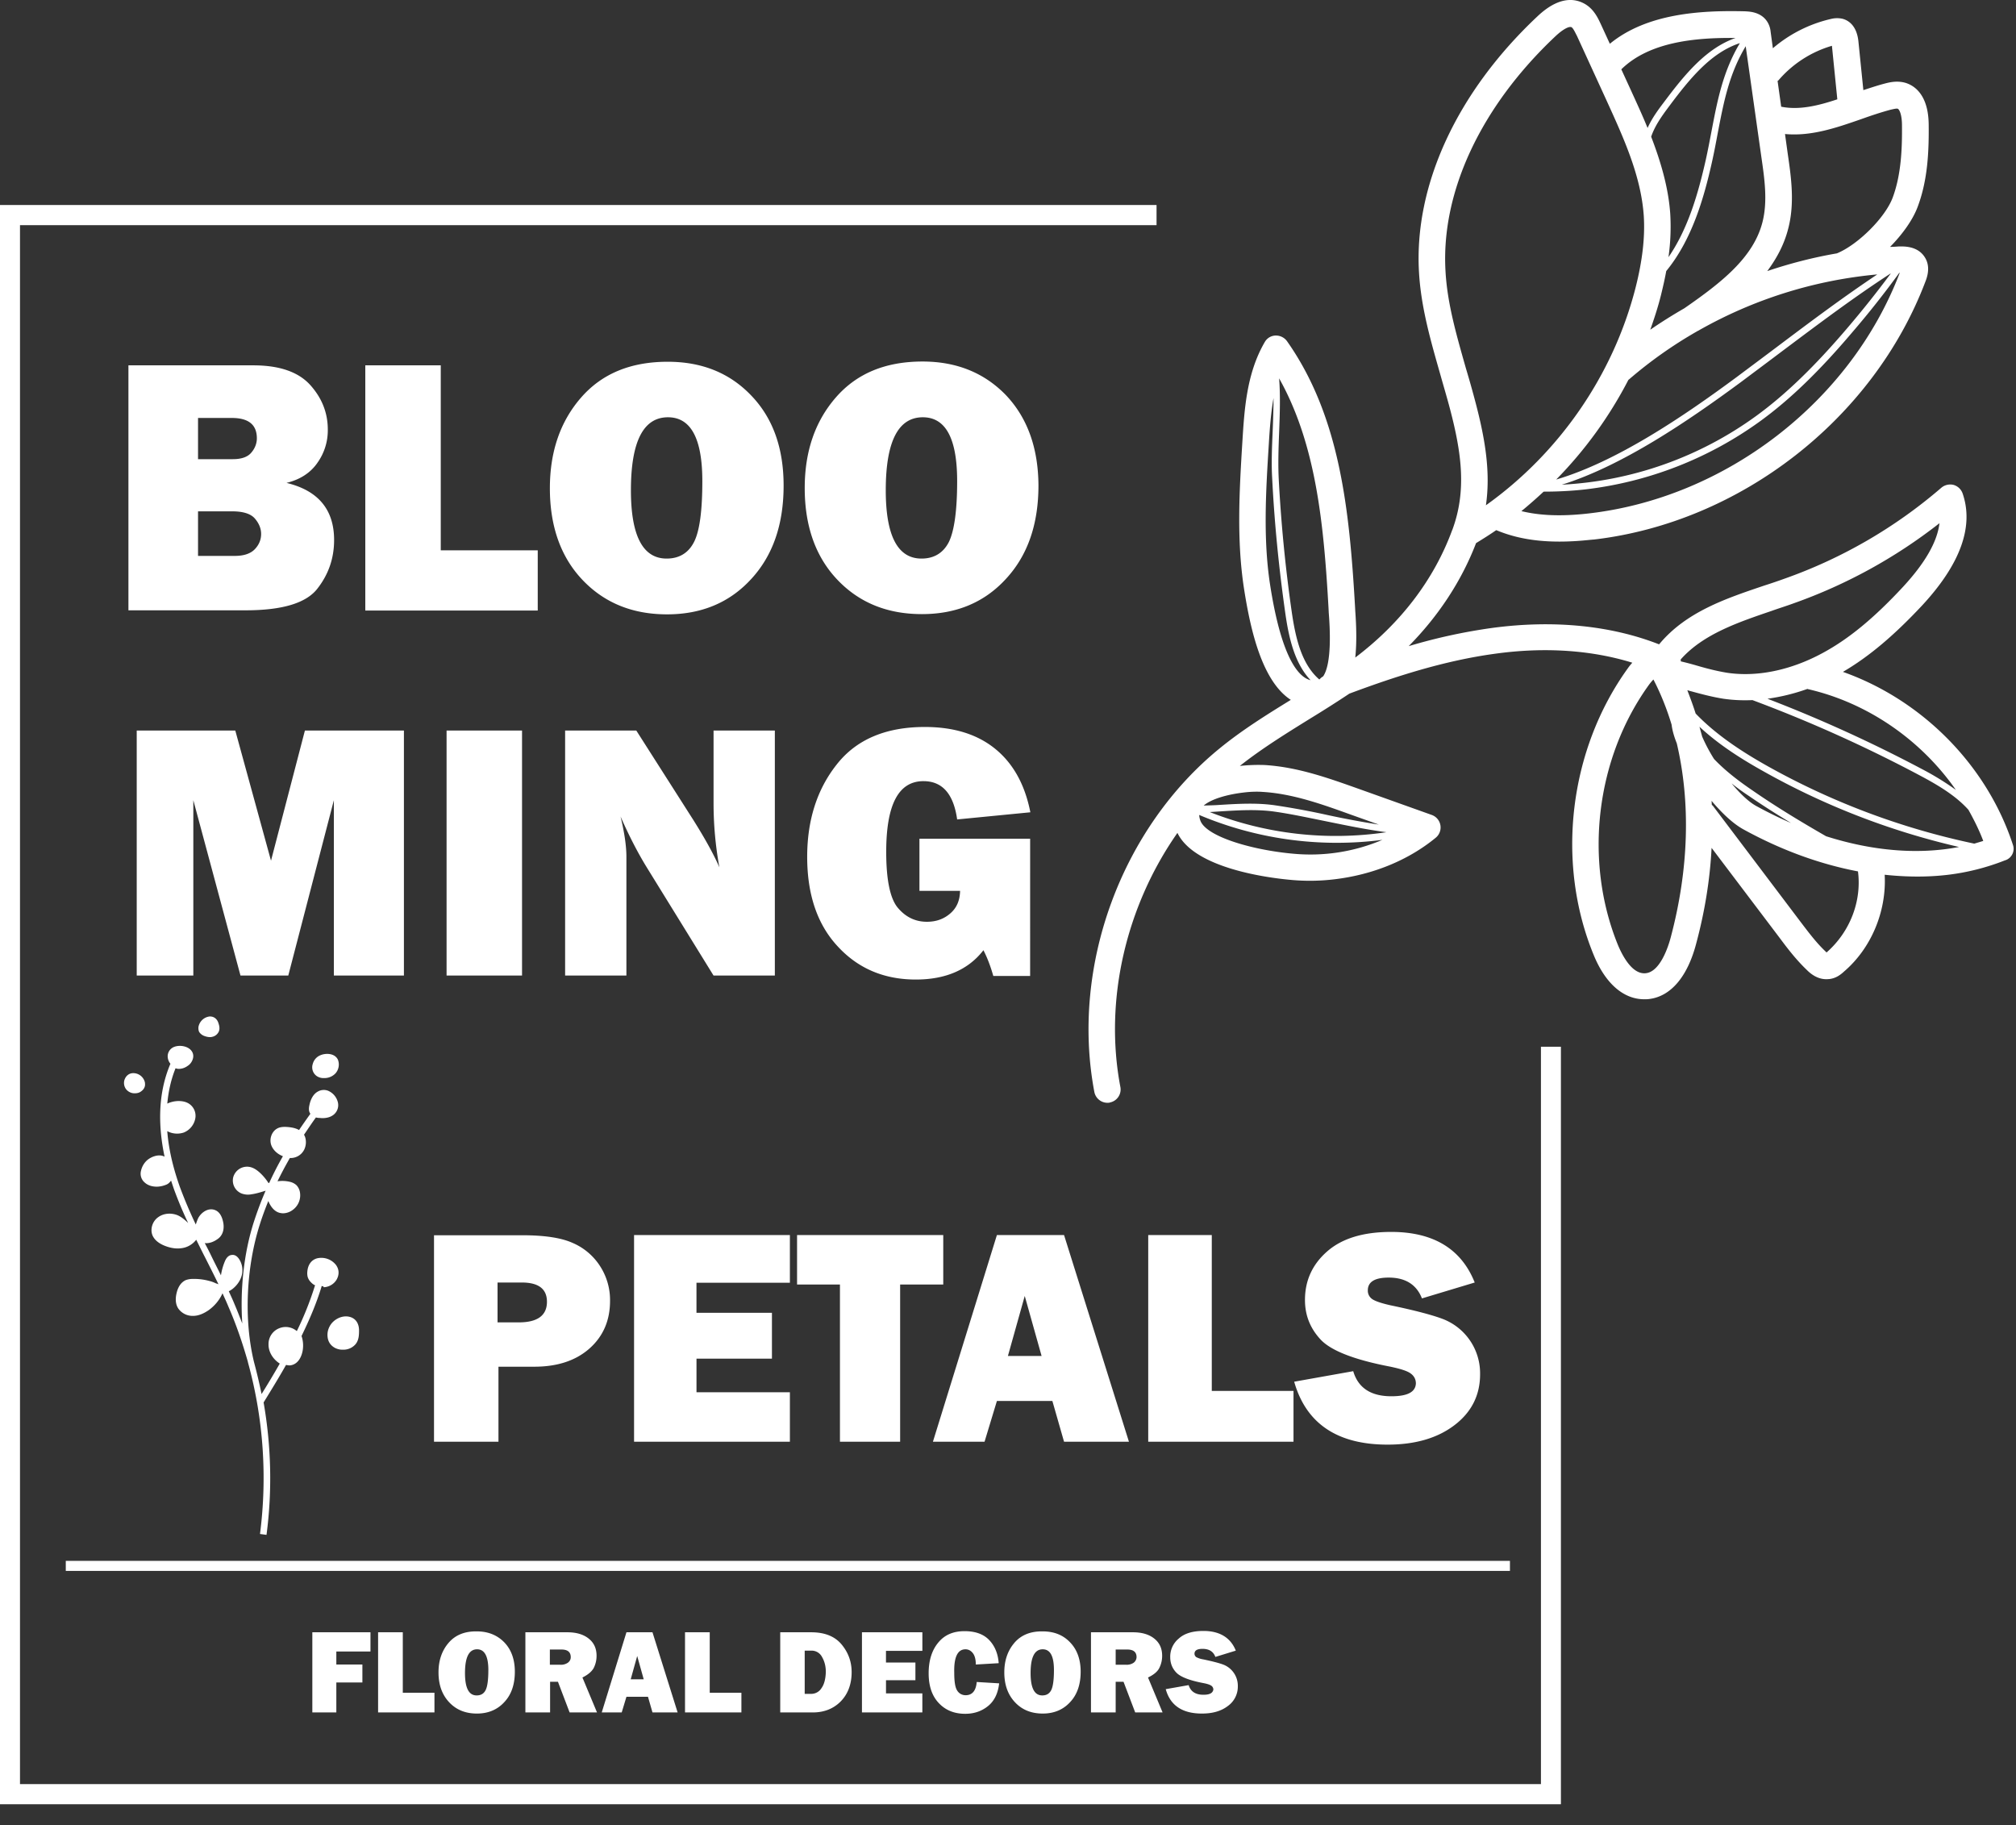 <svg width="95" height="86" fill="none" xmlns="http://www.w3.org/2000/svg"><rect width="100%" height="100%" fill="#333333" stroke="none"/><path d="M94.854 39.805c-1.228-3.757-4.285-6.827-8.01-8.146 1.228-.717 2.413-1.72 3.735-3.133 1.799-1.942 2.444-3.715 1.905-5.276a.641.641 0 00-.423-.401.654.654 0 00-.572.127 23.083 23.083 0 01-7.374 4.283 26 26 0 01-.963.328c-1.81.611-3.682 1.234-4.952 2.753l-.021.021c-2.285-.896-5.005-1.16-7.883-.77a26.31 26.31 0 00-3.914.855c1.396-1.414 2.486-3.06 3.174-4.854.328-.2.645-.4.952-.612 1.206.507 2.624.654 4.455.454.042 0 .084-.01.137-.01 6.899-.802 13.162-5.666 15.627-12.145.075-.19.265-.696-.02-1.15-.34-.549-.995-.517-1.217-.517-.138.01-.276.021-.424.021.593-.601 1.09-1.298 1.312-1.92.476-1.277.519-2.66.508-3.83-.01-1.456-.709-1.868-1.11-1.984-.35-.095-.667-.042-.974.042-.328.085-.667.2-.995.306l-.233-2.3c-.084-.78-.507-1.002-.761-1.065a1.19 1.19 0 00-.53.01 6.427 6.427 0 00-2.74 1.382l-.106-.78a1.064 1.064 0 00-.148-.454c-.296-.486-.867-.496-1.058-.507-2.084-.052-4.623.095-6.37 1.53l-.422-.918C75.3.85 75.1.407 74.645.164s-1.195-.338-2.19.601c-3.798 3.567-5.83 7.967-5.587 12.071.096 1.678.572 3.292 1.016 4.853.148.528.307 1.056.445 1.583.55 2.09.783 3.862.116 5.677 0 .01 0 .01-.01.02-.858 2.343-2.434 4.4-4.571 6.015.074-.697.053-1.467 0-2.195l-.011-.21c-.264-4.559-.709-8.959-3.206-12.504a.643.643 0 00-.54-.264.602.602 0 00-.507.306c-.868 1.488-.963 3.218-1.058 4.738-.138 2.258-.276 4.6.084 6.91.297 1.89.836 4.327 2.201 5.213-1.132.697-2.285 1.414-3.333 2.269-4.666 3.787-7.046 10.297-5.925 16.206a.63.63 0 00.688.507c.01 0 .032 0 .042-.011a.624.624 0 00.497-.728c-.782-4.104.276-8.536 2.688-11.975.804 1.677 4.285 2.12 5.354 2.215a9.627 9.627 0 002.063-.031c1.767-.212 3.438-.876 4.75-1.952a.626.626 0 00-.18-1.077l-3.396-1.213c-1.428-.507-2.899-1.045-4.486-1.14a8.055 8.055 0 00-1.164.043c1.037-.823 2.201-1.54 3.323-2.237.624-.38 1.237-.77 1.84-1.171 2.148-.802 4.455-1.551 6.857-1.878 2.349-.328 4.56-.17 6.475.422a2.561 2.561 0 00-.212.263c-2.761 3.83-3.407 9.117-1.618 13.485.55 1.36 1.407 2.11 2.39 2.11.075 0 .149 0 .223-.01 1.016-.117 1.81-1.035 2.222-2.596.412-1.53.656-3.05.73-4.527l3.184 4.21c.392.528.805 1.066 1.302 1.54.137.138.508.486 1.026.433h.021c.307-.031.53-.19.699-.348 1.301-1.108 2.02-2.86 1.925-4.569.995.106 1.968.117 2.91.011a10.843 10.843 0 002.75-.686.568.568 0 00.382-.738zM89.5 12.857H89.521C87.204 18.935 81.29 23.482 74.804 24.2c-1.238.137-2.243.095-3.11-.116.359-.296.708-.602 1.047-.918.656 0 1.312-.032 1.968-.106a17.528 17.528 0 008.242-3.218c1.407-1.023 2.782-2.353 4.338-4.189a43.513 43.513 0 002.211-2.796zm-.412.032h.01a48.138 48.138 0 01-2.042 2.564c-1.545 1.814-2.91 3.133-4.285 4.136a17.065 17.065 0 01-9.173 3.25c2.846-.887 5.946-2.997 8.422-4.822.677-.507 1.343-1.003 2-1.499 1.692-1.266 3.3-2.48 5.068-3.63zm-15.755 9.707a19.464 19.464 0 003.407-4.706h.01a20.42 20.42 0 013.26-2.3c.01-.01.02-.01.031-.01l.01-.011a20.88 20.88 0 018.412-2.638c-1.597 1.066-3.09 2.184-4.634 3.345-.656.495-1.323.991-2 1.498-2.497 1.846-5.64 3.978-8.496 4.822zM83.808 3.783a5.266 5.266 0 012.518-1.625l.254 2.522c-.92.306-1.799.517-2.645.348l-.17-1.213c.011-.01.032-.021.043-.032zm.465 6.964c.307-1.203.127-2.427-.031-3.514l-.127-.918c1.238.116 2.423-.295 3.576-.696.476-.169.941-.327 1.418-.454.063-.01.243-.063.317-.042.064.021.201.243.201.791.01 1.066-.032 2.3-.434 3.387-.349.95-1.65 2.237-2.634 2.638-1.111.19-2.212.475-3.28.834.455-.612.804-1.266.994-2.026zm-2.01-8.568l.74 5.234c.149 1.023.297 2.068.054 3.038-.424 1.7-1.979 2.891-3.682 4.073-.55.317-1.09.654-1.609 1.013.19-.538.37-1.087.508-1.646.095-.39.18-.76.244-1.118 1.195-1.456 1.766-3.387 2.158-5.15.106-.474.19-.928.275-1.382.286-1.487.54-2.774 1.312-4.062zm-1.608 3.989c-.085.443-.17.896-.275 1.371-.35 1.551-.826 3.229-1.757 4.58a10.22 10.22 0 00.085-2.026c-.085-1.266-.455-2.49-.9-3.651.18-.538.54-1.023.847-1.435.984-1.319 1.979-2.532 3.333-2.975-.804 1.35-1.058 2.7-1.333 4.136zm1.132-4.38c-1.386.486-2.391 1.71-3.386 3.04-.264.348-.56.749-.762 1.202-.254-.622-.529-1.213-.793-1.793l-.445-.97c1.323-1.299 3.492-1.5 5.386-1.478zm-13.67 10.995c-.222-3.735 1.672-7.776 5.195-11.089.317-.295.55-.412.666-.422.032 0 .064 0 .075.01.084.043.19.285.254.401l1.407 3.07c.793 1.742 1.618 3.535 1.746 5.424.063 1.002-.064 2.11-.392 3.398-1.058 4.114-3.597 7.776-7.047 10.234.223-1.55-.031-3.102-.486-4.832a45.954 45.954 0 00-.455-1.615c-.445-1.572-.878-3.049-.963-4.579zm-7.174 27.444c-1.915-.17-4.063-.792-4.37-1.54a.876.876 0 01-.063-.286 16.683 16.683 0 008.39 1.203l.244-.031a8.652 8.652 0 01-4.2.654zm-3.936-1.963l.487-.031c.857-.053 1.735-.106 2.56.01.815.116 1.63.295 2.424.454.93.19 1.893.39 2.856.517a16.247 16.247 0 01-8.327-.95zm1.577-.918c.328-.042.656-.052.92-.031 1.408.084 2.794.58 4.137 1.065l1.334.475a43.212 43.212 0 01-2.434-.454 35.698 35.698 0 00-2.444-.453c-.857-.127-1.756-.074-2.624-.021-.254.02-.497.02-.751.031.36-.316 1.142-.527 1.862-.612zm1.27-9.77c-.339-2.184-.201-4.453-.064-6.647.042-.697.095-1.446.222-2.174 0 .528-.02 1.076-.042 1.604-.032.728-.063 1.488-.021 2.184.106 2.11.317 4.231.614 6.32.169 1.203.444 2.395 1.195 3.187-.497-.116-1.344-.876-1.904-4.474zm2.497 4.294c-.075.042-.127.095-.18.148-.836-.718-1.122-1.952-1.302-3.197a69.505 69.505 0 01-.613-6.289c-.032-.685-.01-1.392.02-2.152.033-.855.064-1.73 0-2.553 1.747 3.112 2.106 6.89 2.328 10.825l.011.222c.053.664.159 2.374-.264 2.996zm29.815 5.35a13.07 13.07 0 00-1.618-.992 66.181 66.181 0 00-7.259-3.303 9.44 9.44 0 001.884-.464c.01 0 .01.01.02.01 2.815.644 5.333 2.396 6.973 4.749zm-8.633-8.452c.328-.116.666-.221.984-.338a24.269 24.269 0 006.877-3.777c-.106.887-.688 1.889-1.735 3.018-1.344 1.445-2.529 2.427-3.756 3.091-1.492.813-3.09 1.15-4.508.94-.465-.075-.92-.19-1.396-.328a14.409 14.409 0 00-.794-.21c0-.032 0-.064-.01-.085 1.058-1.203 2.73-1.762 4.338-2.31zm-4.804 15.405c-.106.4-.508 1.699-1.248 1.688-.625 0-1.069-.928-1.238-1.33-1.62-3.977-1.048-8.81 1.481-12.291.074-.095.138-.17.19-.222.35.675.635 1.393.858 2.131.031.264.116.56.243.876.656 2.785.571 5.93-.286 9.148zm7.343.707l-.053-.053c-.434-.411-.804-.907-1.174-1.393l-4.137-5.476c-.01-.01-.032-.02-.043-.031 0-.064-.01-.127-.01-.19.497.59 1.026 1.086 1.513 1.35 1.788.981 3.608 1.636 5.385 1.973.18 1.383-.36 2.838-1.481 3.82zm-4.475-7.966c.264.21.54.411.814.59.646.444 1.312.866 1.99 1.277-.54-.232-1.08-.496-1.62-.791-.36-.19-.782-.591-1.184-1.076zm4.454 2.49c-1.175-.676-2.349-1.383-3.46-2.153-.635-.432-1.28-.918-1.82-1.487a7.946 7.946 0 01-.56-1.056c-.043-.158-.085-.316-.127-.464.93.865 2 1.53 2.94 2.058a34.716 34.716 0 009.29 3.608c-1.925.37-4.073.19-6.263-.506zm6.983.348a34.455 34.455 0 01-9.85-3.714c-1.058-.601-2.286-1.382-3.28-2.416-.117-.37-.254-.739-.392-1.098.053.01.106.032.159.043.497.137 1.016.274 1.545.358.444.064.899.085 1.365.064a65.739 65.739 0 017.818 3.513c.858.454 1.736.96 2.36 1.657.264.474.508.96.698 1.466l-.423.127zM71.153 73.547H3.1v.475h68.053v-.475zM15.268 60.654a.747.747 0 00.582-.338c.148-.243.137-.506-.022-.717a.878.878 0 00-.888-.306c-.265.074-.424.295-.455.601-.011.084-.011.19.02.296a.617.617 0 00.149.232.658.658 0 00.2.147c-.01.021-.03.032-.03.064a14.84 14.84 0 01-.837 2.089.804.804 0 00-.793-.148.796.796 0 00-.54.76c-.01.358.201.707.53.918-.276.485-.561.96-.858 1.435a26.33 26.33 0 00-.36-1.52c-.476-1.973-.37-4.442.276-6.468.116-.369.253-.738.402-1.107.01.02.02.042.031.073.127.264.297.433.508.486.053.01.106.02.159.02a.787.787 0 00.476-.178.848.848 0 00.318-.802.638.638 0 00-.17-.349.686.686 0 00-.275-.147 1.527 1.527 0 00-.614-.032c.18-.37.37-.728.582-1.097h.043a.714.714 0 00.635-.4.813.813 0 00.052-.55.562.562 0 00-.063-.148c.18-.263.36-.538.56-.812.054.01.107.021.149.021.053 0 .106.01.148.01.243 0 .434-.063.571-.19a.578.578 0 00.17-.548.796.796 0 00-.455-.549.56.56 0 00-.487.032c-.296.158-.381.538-.402.644-.021.095-.053.263.042.4v.011c-.18.253-.36.507-.529.76-.148-.085-.349-.137-.645-.148-.096 0-.244 0-.381.074-.275.148-.402.527-.265.834.096.21.286.38.53.474-.244.422-.456.844-.646 1.256-.01 0-.021.01-.032.01a2.57 2.57 0 00-.338-.422c-.212-.21-.402-.327-.614-.348a.677.677 0 00-.709.486.658.658 0 00.381.77.859.859 0 00.476.042c.233-.032.455-.105.667-.169-.212.486-.392.97-.55 1.456-.477 1.477-.657 3.197-.55 4.801-.117-.295-.233-.601-.36-.897-.085-.21-.18-.411-.276-.622.265-.127.487-.401.572-.633a.96.96 0 00-.095-.897c-.096-.137-.212-.2-.339-.18-.127.01-.233.106-.307.264a2.754 2.754 0 00-.2.696c-.149-.305-.308-.611-.456-.917-.095-.2-.2-.401-.307-.602.19.021.413-.042.646-.221.211-.17.296-.465.211-.813-.063-.264-.18-.443-.36-.517-.317-.137-.666.095-.814.39-.042.096-.074.19-.106.285a21.694 21.694 0 01-.751-1.772c-.265-.75-.519-1.657-.593-2.627a.984.984 0 00.783.063.89.89 0 00.54-.675.679.679 0 00-.275-.665c-.233-.169-.593-.169-.847-.095a1.134 1.134 0 00-.2.074c.052-.56.169-1.119.39-1.667a.388.388 0 00.16.031.708.708 0 00.402-.137.556.556 0 00.2-.21c.106-.19.096-.38-.031-.528-.17-.2-.54-.264-.804-.159a.475.475 0 00-.296.486c.01.084.031.169.095.264.01.01.021.031.032.042-.625 1.466-.561 3.028-.276 4.378-.275-.147-.645.011-.825.17a.937.937 0 00-.285.495.541.541 0 00.169.549c.148.137.349.2.571.2.138 0 .286-.031.423-.084a.432.432 0 00.19-.127c.022-.02.043-.052.064-.074l.127.38c.201.549.423 1.087.677 1.615-.169-.159-.338-.306-.54-.38-.306-.106-.634-.064-.867.105-.275.19-.391.56-.275.855.085.2.265.359.53.475.221.095.454.147.655.147.095 0 .19-.01.286-.031.233-.053.444-.19.592-.38.148.295.286.58.434.865.201.401.413.813.614 1.235-.043-.022-.085-.032-.138-.053a1.411 1.411 0 00-.296-.106 2.692 2.692 0 00-.762-.095.983.983 0 00-.338.053c-.265.116-.381.38-.434.591-.053.211-.085.506.074.75a.823.823 0 00.688.347h.042c.233-.01.465-.105.709-.274.275-.2.508-.475.645-.791.095.21.19.411.275.622.37.844.667 1.72.92 2.606 0 .01 0 .021.011.043v.01c.72 2.617.91 5.36.561 8.061l.307.042c.275-2.089.222-4.188-.138-6.246l.011-.01c.35-.57.709-1.15 1.047-1.752.053.01.096.021.138.021h.063c.233-.032.413-.19.519-.464.116-.296.106-.654.01-.918.36-.739.688-1.498.932-2.29.01-.02.01-.042.01-.063.032 0 .064.01.095.01-.01.043 0 .043.022.043zM15.701 63.46c.085.064.19.106.307.127.053.01.106.01.159.01a.747.747 0 00.592-.263c.16-.2.16-.454.16-.676-.012-.327-.18-.548-.456-.611-.349-.085-.762.126-.93.453a.837.837 0 00-.096.496c.021.2.116.359.264.464zM5.862 50.894c-.053.19.01.4.169.517a.5.5 0 00.317.105c.074 0 .148-.01.222-.042.149-.074.254-.2.265-.348 0-.042 0-.095-.01-.137a.565.565 0 00-.52-.422c-.2-.01-.37.105-.443.327zM9.628 48.815c.085.032.18.053.254.053.032 0 .074 0 .106-.01a.443.443 0 00.328-.264c.053-.148.01-.285-.021-.38-.064-.211-.222-.327-.423-.317a.605.605 0 00-.519.486c-.01.095 0 .169.032.242a.494.494 0 00.243.19zM14.897 50.683a.556.556 0 00.35.116h.031a.712.712 0 00.54-.232.633.633 0 00.106-.633c-.149-.317-.582-.317-.826-.211a.608.608 0 00-.36.411.503.503 0 00.16.549z" fill="#fff"/><path d="M72.614 84.067H.942V10.61H54.5v-.95H0v75.356h73.555V49.322h-.941v34.745z" fill="#fff"/><path d="M14.96 21.804a2.63 2.63 0 00.487-1.561c0-.791-.275-1.488-.835-2.11-.561-.612-1.45-.918-2.677-.918H6.052v11.543h5.513c1.735 0 2.856-.338 3.385-1.013.53-.675.794-1.435.794-2.3 0-1.435-.751-2.332-2.243-2.691.645-.158 1.132-.475 1.46-.95zm-5.628-2.11h1.587c.794 0 1.185.317 1.185.96 0 .233-.085.465-.254.665-.17.211-.465.317-.878.317h-1.64v-1.942zm2.677 6.183c-.201.211-.519.317-.942.317H9.332v-2.1h1.608c.519 0 .878.116 1.069.338.19.221.296.464.296.728 0 .264-.095.506-.296.717zM17.214 17.215v11.553h8.126V25.93h-4.57v-8.715h-3.556zM31.466 17.046c-1.745 0-3.1.559-4.084 1.688-.984 1.129-1.47 2.553-1.47 4.273 0 1.804.518 3.25 1.544 4.326 1.027 1.076 2.35 1.615 3.979 1.615 1.618 0 2.94-.55 3.957-1.657 1.026-1.108 1.534-2.575 1.534-4.41 0-1.773-.508-3.187-1.524-4.242-1.016-1.066-2.328-1.593-3.936-1.593zm1.238 8.494c-.264.517-.698.78-1.29.78-1.122 0-1.683-1.076-1.683-3.218 0-2.29.582-3.44 1.746-3.44 1.079 0 1.619 1.003 1.619 3.008 0 1.392-.127 2.352-.392 2.87zM47.411 18.628c-1.016-1.055-2.328-1.593-3.936-1.593-1.746 0-3.1.56-4.084 1.689-.984 1.128-1.47 2.553-1.47 4.273 0 1.804.518 3.25 1.544 4.326 1.026 1.076 2.349 1.614 3.978 1.614 1.62 0 2.942-.549 3.957-1.657 1.027-1.107 1.535-2.574 1.535-4.41-.011-1.762-.519-3.176-1.524-4.242zm-2.698 6.912c-.265.517-.698.78-1.29.78-1.122 0-1.683-1.076-1.683-3.218 0-2.29.582-3.44 1.746-3.44 1.079 0 1.618 1.003 1.618 3.008 0 1.392-.137 2.352-.391 2.87zM12.77 40.554l-1.682-6.13H6.443v11.543H9.11v-8.262l2.222 8.262h2.253l2.148-8.262v8.262h3.301V34.424h-4.666l-1.597 6.13zM24.6 34.424h-3.556v11.543H24.6V34.424zM33.625 45.967h2.888V34.424h-2.888v3.418c0 1.034.095 2.047.275 3.028-.275-.633-.688-1.371-1.217-2.215l-2.698-4.231H26.63v11.543h2.888v-5.593c0-.517-.095-1.15-.275-1.899.413.94.826 1.73 1.228 2.385l3.153 5.107zM43.517 36.808c.89 0 1.418.602 1.587 1.804l3.45-.337c-.254-1.288-.794-2.28-1.64-2.976-.847-.696-1.958-1.044-3.333-1.044-1.841 0-3.227.59-4.148 1.762-.93 1.171-1.396 2.627-1.396 4.357 0 1.773.476 3.187 1.439 4.22.962 1.045 2.19 1.562 3.682 1.562 1.407 0 2.475-.464 3.184-1.382.17.327.328.728.466 1.214h1.735V39.52h-5.216v2.458h1.915c-.01.454-.159.802-.465 1.066-.307.264-.667.39-1.1.39-.53 0-.985-.21-1.355-.643-.37-.422-.561-1.309-.561-2.649 0-2.236.582-3.334 1.756-3.334zM20.452 58.195v9.739h3.037v-3.535h1.692c1.08 0 1.947-.284 2.593-.854.645-.57.973-1.32.973-2.248a2.94 2.94 0 00-.476-1.646 2.88 2.88 0 00-1.29-1.086c-.54-.243-1.334-.36-2.37-.36h-4.159v-.01zm5.322 3.145c0 .643-.444.97-1.323.97h-1.005v-1.878h1.1c.826-.01 1.228.296 1.228.908zM37.222 60.443v-2.248h-7.343v9.739h7.343v-2.332h-4.401V64.02h3.555v-2.162H32.82v-1.414h4.401zM37.56 60.527h2.021v7.407h2.836v-7.407h2.032v-2.332H37.56v2.332zM46.977 58.195l-3.015 9.739h2.433l.582-1.92h2.614l.55 1.92h3.058l-3.058-9.739h-3.164zm.519 5.698l.793-2.828.794 2.828h-1.587zM54.108 58.195v9.739h6.846v-2.395h-3.851v-7.344h-2.995zM65.567 65.792c-.963 0-1.566-.39-1.799-1.182l-2.782.496c.56 1.973 2.031 2.965 4.401 2.965 1.302 0 2.35-.306 3.153-.918.804-.612 1.206-1.414 1.206-2.395a2.74 2.74 0 00-1.724-2.595c-.487-.19-1.323-.412-2.487-.655-.423-.095-.709-.19-.857-.285a.477.477 0 01-.222-.422c0-.4.328-.601.984-.601.783 0 1.312.327 1.566.981l2.487-.749c-.635-1.593-1.958-2.384-3.936-2.384-1.313 0-2.318.306-3.016.918-.698.611-1.047 1.371-1.047 2.29 0 .717.243 1.329.73 1.856.486.528 1.587.96 3.3 1.287.445.095.763.19.932.306.17.116.264.275.264.486-.02.4-.391.601-1.153.601zM17.458 77.82v-.907h-2.74v3.777h1.131v-1.413h1.228v-.845h-1.228v-.612h1.609zM17.817 76.913v3.777h2.656v-.928h-1.492v-2.849h-1.164zM21.14 77.409c-.318.37-.476.834-.476 1.393 0 .59.169 1.055.507 1.414.339.358.773.527 1.302.527s.963-.18 1.29-.538c.34-.359.498-.844.498-1.435 0-.58-.17-1.044-.497-1.382-.328-.338-.762-.517-1.291-.517-.572-.01-1.016.169-1.333.538zm1.872 1.287c0 .454-.042.77-.127.94-.084.168-.222.252-.423.252-.37 0-.55-.348-.55-1.055 0-.749.19-1.118.571-1.118.35 0 .53.327.53.981zM27.975 78.601a1.27 1.27 0 00.137-.58c0-.338-.116-.602-.36-.802-.243-.2-.581-.306-1.015-.306h-1.979v3.777h1.164v-1.445h.37l.55 1.445h1.291l-.687-1.646c.254-.126.433-.274.529-.443zm-1.217-.253a.572.572 0 01-.35.095h-.497v-.718h.54c.296 0 .444.117.444.36 0 .115-.052.2-.137.263zM28.356 80.69h.941l.223-.738h1.015l.212.738h1.185l-1.185-3.777H29.52l-1.164 3.777zm1.671-2.659l.307 1.098h-.613l.306-1.098zM32.28 76.913v3.777h2.657v-.928h-1.492v-2.849H32.28zM38.227 76.913h-1.46v3.777h1.534c.54 0 .984-.179 1.323-.527.338-.348.508-.813.508-1.372 0-.496-.16-.928-.476-1.308-.318-.38-.794-.57-1.429-.57zm.487 2.627a.565.565 0 01-.487.275h-.307v-2.037h.307a.55.55 0 01.508.296c.116.2.18.432.18.707-.01.327-.074.58-.201.76zM43.465 77.789v-.876h-2.847v3.777h2.846v-.897h-1.713v-.622h1.386v-.834H41.75v-.548h1.714zM45.496 77.715c.127 0 .243.053.338.169.096.116.149.295.149.548l1.079-.063c-.032-.454-.19-.823-.455-1.097-.265-.275-.656-.412-1.153-.412-.54 0-.953.18-1.249.549-.296.359-.444.844-.444 1.435 0 .601.158 1.066.476 1.403.317.338.73.507 1.248.507.423 0 .783-.127 1.08-.37.296-.242.465-.601.518-1.065l-1.058-.064c-.032.412-.212.623-.518.623a.456.456 0 01-.403-.222c-.095-.147-.137-.422-.137-.833-.021-.739.159-1.108.529-1.108zM47.803 77.409c-.318.37-.477.834-.477 1.393 0 .59.17 1.055.508 1.414.339.358.773.527 1.302.527s.962-.18 1.29-.538c.339-.359.498-.844.498-1.435 0-.58-.17-1.044-.498-1.382-.328-.348-.761-.517-1.29-.517-.572-.01-1.016.169-1.334.538zm1.862 1.287c0 .454-.043.77-.127.94-.085.168-.222.252-.423.252-.37 0-.55-.348-.55-1.055 0-.749.19-1.118.57-1.118.36 0 .53.327.53.981zM54.627 78.601a1.27 1.27 0 00.137-.58c0-.338-.116-.602-.36-.802-.243-.2-.581-.306-1.015-.306H51.41v3.777h1.164v-1.445h.37l.55 1.445h1.291l-.687-1.646c.264-.126.444-.274.529-.443zm-1.206-.253a.572.572 0 01-.35.095h-.497v-.718h.54c.296 0 .444.117.444.36a.344.344 0 01-.137.263zM56.711 79.857c-.37 0-.603-.148-.698-.454l-1.08.19c.212.77.784 1.15 1.704 1.15.508 0 .91-.116 1.227-.359a1.12 1.12 0 00.466-.928 1.068 1.068 0 00-.667-1.013c-.19-.074-.507-.158-.962-.253a1.05 1.05 0 01-.328-.106.2.2 0 01-.085-.158c0-.158.127-.232.38-.232.308 0 .509.126.604.38l.963-.296c-.244-.612-.762-.928-1.524-.928-.508 0-.9.116-1.164.359a1.1 1.1 0 00-.402.886c0 .274.095.517.286.717.19.2.614.37 1.28.496.17.032.296.074.36.116a.221.221 0 01.106.19c-.032.169-.18.243-.466.243z" fill="#fff"/></svg>